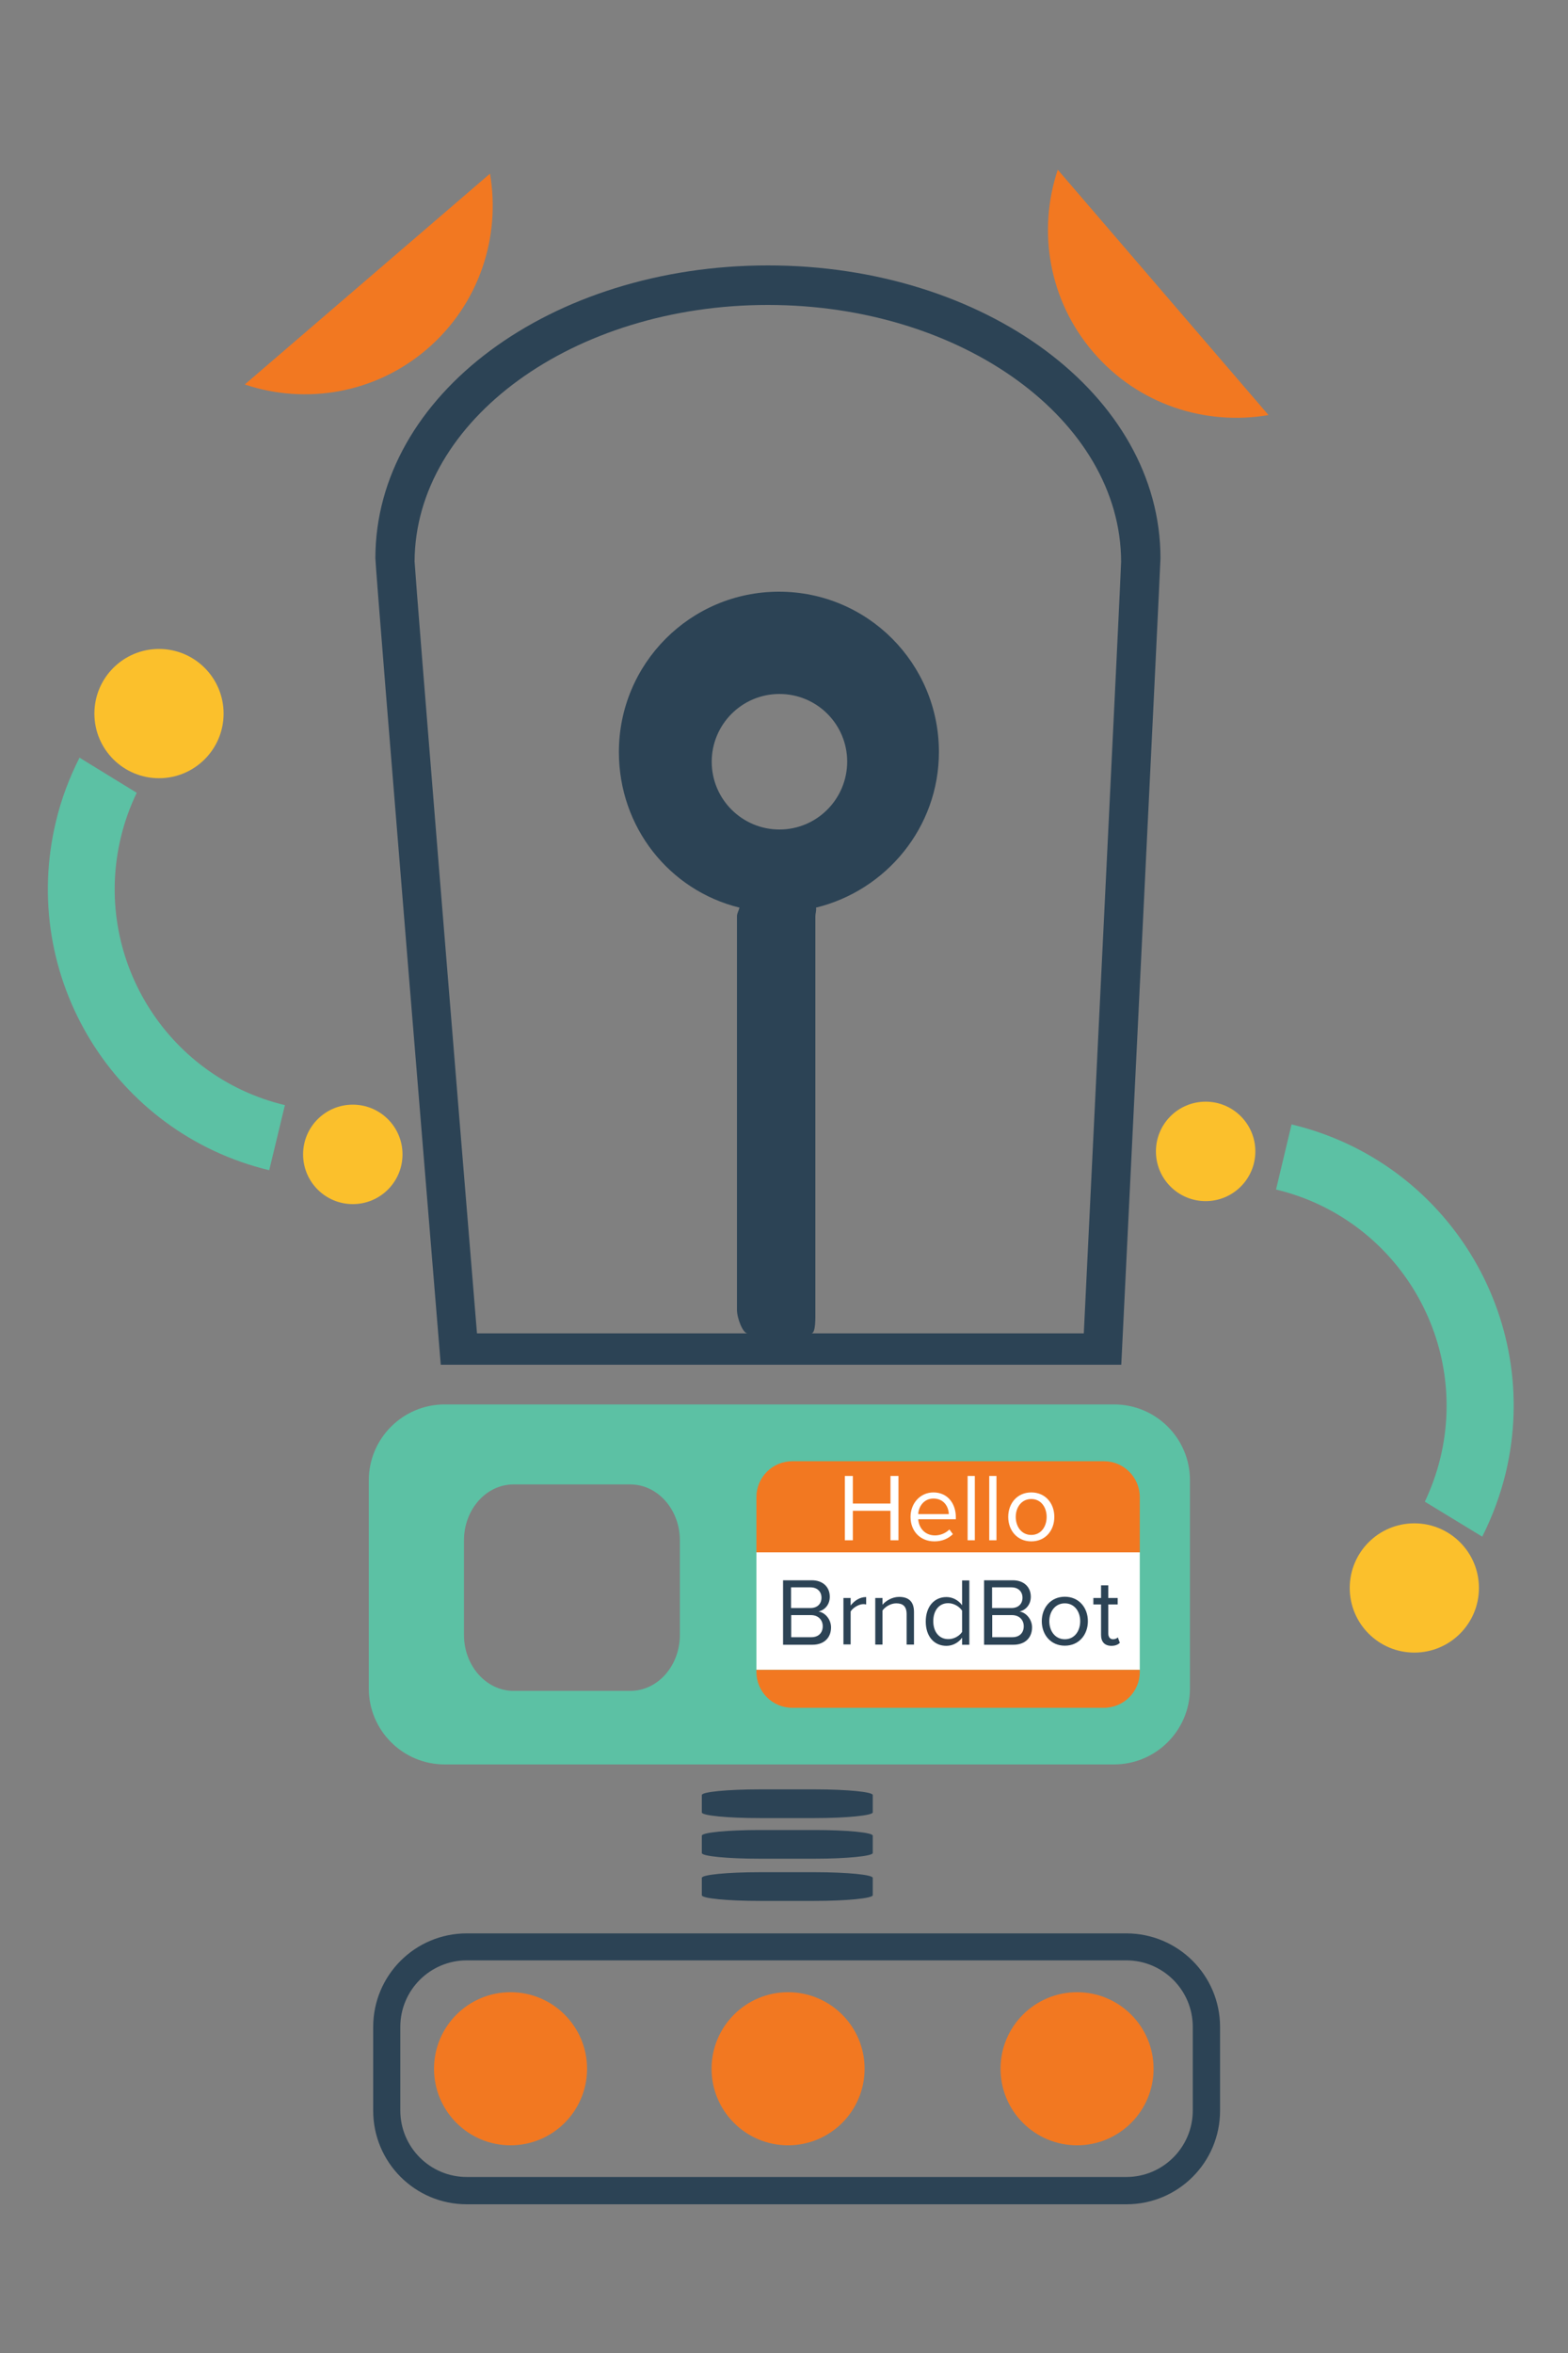 <?xml version="1.0" encoding="utf-8"?>
<!-- Generator: Adobe Illustrator 19.0.1, SVG Export Plug-In . SVG Version: 6.00 Build 0)  -->
<svg version="1.1" id="Layer_1" xmlns="http://www.w3.org/2000/svg" xmlns:xlink="http://www.w3.org/1999/xlink" x="0px" y="0px"
	 viewBox="0 0 100 150" style="enable-background:new 0 0 100 150;" xml:space="preserve">
<rect x="0" y="0" width="100" height="150" fill="#808080" stroke="none"/>
<path style="fill:#F27821;" d="M67.46,10.82c-1.3,3.88-0.59,8.32,2.27,11.64c2.86,3.33,7.14,4.69,11.17,4L67.46,10.82z"/>
<path style="fill:#F27821;" d="M15.61,24.51c3.88,1.3,8.32,0.59,11.64-2.27s4.69-7.14,4-11.17L15.61,24.51z"/>
<path style="fill:#2C4355;" d="M48.98,16.92c-13.83,0-25.04,8.24-25.04,18.67c0,0.76,4.17,51.41,4.17,51.41h43.4
	c0,0,2.5-50.99,2.5-51.41C74.01,25.16,62.8,16.92,48.98,16.92z M49.71,52.88c-2.38,0-4.32-1.93-4.32-4.32
	c0-2.38,1.93-4.32,4.32-4.32s4.32,1.93,4.32,4.32C54.02,50.95,52.09,52.88,49.71,52.88z M69.12,85H51.74c0.29,0,0.26-0.96,0.26-1.5
	V58.41c0-0.19,0.08-0.37,0.04-0.55c4.47-1.09,7.84-5.11,7.84-9.92c0-5.65-4.55-10.22-10.2-10.22S39.47,42.3,39.47,47.94
	c0,4.8,3.22,8.82,7.69,9.92C47.12,58.04,47,58.22,47,58.41V83.5c0,0.54,0.38,1.5,0.67,1.5H30.42c-1.24-15-3.88-47.49-3.98-49.21
	c0.04-9.01,10.13-16.35,22.53-16.35c12.41,0,22.51,7.36,22.53,16.37C71.46,37.13,69.99,67,69.12,85z"/>
<g>
	<path style="fill:#2C4355;" d="M51.98,115.9h-3.54c-2.03,0-3.68-0.16-3.68-0.36v-1.11c0-0.2,1.65-0.36,3.68-0.36h3.54
		c2.03,0,3.68,0.16,3.68,0.36v1.11C55.65,115.73,54.01,115.9,51.98,115.9z"/>
	<path style="fill:#2C4355;" d="M51.98,118.49h-3.54c-2.03,0-3.68-0.16-3.68-0.36v-1.11c0-0.2,1.65-0.36,3.68-0.36h3.54
		c2.03,0,3.68,0.16,3.68,0.36v1.11C55.65,118.32,54.01,118.49,51.98,118.49z"/>
	<path style="fill:#2C4355;" d="M51.98,121.18h-3.54c-2.03,0-3.68-0.16-3.68-0.36v-1.11c0-0.2,1.65-0.36,3.68-0.36h3.54
		c2.03,0,3.68,0.16,3.68,0.36v1.11C55.65,121.01,54.01,121.18,51.98,121.18z"/>
</g>
<path style="fill:#2C4355;" d="M71.83,124.97c2.34,0,4.24,1.9,4.24,4.24v5.33c0,2.34-1.9,4.24-4.24,4.24H29.77
	c-2.34,0-4.24-1.9-4.24-4.24v-5.33c0-2.34,1.9-4.24,4.24-4.24H71.83 M71.83,123.25H29.77c-3.3,0-5.97,2.67-5.97,5.97v5.33
	c0,3.3,2.67,5.97,5.97,5.97h42.07c3.3,0,5.97-2.67,5.97-5.97v-5.33C77.81,125.92,75.13,123.25,71.83,123.25L71.83,123.25z"/>
<circle style="fill:#F27821;" cx="68.69" cy="131.88" r="4.88"/>
<circle style="fill:#F27821;" cx="50.26" cy="131.88" r="4.88"/>
<circle style="fill:#F27821;" cx="32.56" cy="131.88" r="4.88"/>
<circle style="fill:#FBC02C;" cx="76.89" cy="73.4" r="3.17"/>
<g>
	<path style="fill:#5CC1A4;" d="M91.87,92.9c-0.24,1-0.58,1.94-1,2.83l0,0l3.66,2.23c0.64-1.27,1.15-2.63,1.5-4.07
		c2.36-9.9-3.75-19.85-13.66-22.21l-0.99,4.15C88.98,77.65,93.68,85.29,91.87,92.9z"/>
</g>
<circle style="fill:#FBC02C;" cx="90.2" cy="101.23" r="4.12"/>
<g>
	<g>
		<path style="fill:#5CC1A4;" d="M7.71,53.37c0.24-1,0.58-1.94,1.01-2.83l0,0L5.07,48.3c-0.64,1.27-1.16,2.62-1.5,4.06
			c-2.39,9.9,3.71,19.86,13.6,22.24l1-4.15C10.56,68.63,5.88,60.97,7.71,53.37z"/>
	</g>
	<circle style="fill:#FBC02C;" cx="22.5" cy="73.59" r="3.17"/>
	<circle style="fill:#FBC02C;" cx="10.14" cy="45.49" r="4.12"/>
</g>
<path style="fill:#5CC1A4;" d="M71.05,89.53H28.36c-2.67,0-4.84,2.17-4.84,4.84v13.27c0,2.67,2.17,4.84,4.84,4.84h42.69
	c2.67,0,4.84-2.17,4.84-4.84V94.36C75.89,91.69,73.72,89.53,71.05,89.53z M43.36,104.22c0,1.97-1.41,3.57-3.16,3.57h-7.45
	c-1.74,0-3.16-1.6-3.16-3.57V98.2c0-1.97,1.41-3.57,3.16-3.57h7.45c1.74,0,3.16,1.6,3.16,3.57V104.22z"/>
<g>
	<g>
		<rect x="48.24" y="98.96" style="fill:#FFFFFF;" width="24.45" height="7.49"/>
	</g>
	<g>
		<path style="fill:#F27821;" d="M72.69,95.44c0-1.26-1.02-2.29-2.29-2.29H50.53c-1.26,0-2.29,1.02-2.29,2.29v3.52h24.45V95.44z"/>
	</g>
	<g>
		<path style="fill:#F27821;" d="M48.24,106.58c0,1.26,1.02,2.29,2.29,2.29H70.4c1.26,0,2.29-1.02,2.29-2.29v-0.13H48.24V106.58z"/>
	</g>
	<g>
		<path style="fill:#FFFFFF;" d="M56.79,98.19v-1.88h-2.4v1.88h-0.51v-4.1h0.51v1.76h2.4v-1.76h0.51v4.1H56.79z"/>
		<path style="fill:#FFFFFF;" d="M58.07,96.7c0-0.86,0.61-1.56,1.46-1.56c0.9,0,1.43,0.7,1.43,1.59v0.12h-2.4
			c0.04,0.56,0.43,1.03,1.07,1.03c0.34,0,0.68-0.14,0.92-0.38l0.22,0.3c-0.3,0.29-0.69,0.46-1.18,0.46
			C58.71,98.26,58.07,97.63,58.07,96.7z M59.53,95.53c-0.63,0-0.95,0.54-0.97,0.99h1.95C60.5,96.07,60.21,95.53,59.53,95.53z"/>
		<path style="fill:#FFFFFF;" d="M61.71,98.19v-4.1h0.46v4.1H61.71z"/>
		<path style="fill:#FFFFFF;" d="M63.09,98.19v-4.1h0.46v4.1H63.09z"/>
		<path style="fill:#FFFFFF;" d="M64.3,96.7c0-0.86,0.57-1.56,1.47-1.56s1.47,0.69,1.47,1.56s-0.57,1.56-1.47,1.56
			S64.3,97.56,64.3,96.7z M66.75,96.7c0-0.6-0.35-1.14-0.98-1.14s-0.99,0.54-0.99,1.14c0,0.61,0.36,1.15,0.99,1.15
			S66.75,97.31,66.75,96.7z"/>
	</g>
	<g>
		<path style="fill:#2C4355;" d="M49.94,104.84v-4.1h1.83c0.71,0,1.15,0.43,1.15,1.05c0,0.52-0.34,0.86-0.72,0.94
			c0.44,0.07,0.8,0.52,0.8,1.01c0,0.66-0.44,1.11-1.19,1.11H49.94z M52.39,101.85c0-0.37-0.25-0.66-0.71-0.66h-1.23v1.32h1.23
			C52.14,102.51,52.39,102.23,52.39,101.85z M52.47,103.67c0-0.38-0.26-0.71-0.76-0.71h-1.25v1.41h1.25
			C52.18,104.38,52.47,104.11,52.47,103.67z"/>
		<path style="fill:#2C4355;" d="M53.79,104.84v-2.97h0.46v0.48c0.24-0.31,0.58-0.54,0.99-0.54v0.47c-0.06-0.01-0.11-0.02-0.18-0.02
			c-0.28,0-0.67,0.23-0.81,0.47v2.1H53.79z"/>
		<path style="fill:#2C4355;" d="M57.82,104.84v-1.94c0-0.52-0.26-0.69-0.66-0.69c-0.36,0-0.71,0.22-0.88,0.46v2.17h-0.46v-2.97
			h0.46v0.43c0.21-0.25,0.62-0.5,1.06-0.5c0.62,0,0.95,0.31,0.95,0.96v2.08H57.82z"/>
		<path style="fill:#2C4355;" d="M61.36,104.84v-0.44c-0.22,0.3-0.58,0.52-1,0.52c-0.78,0-1.32-0.59-1.32-1.55
			c0-0.95,0.54-1.56,1.32-1.56c0.4,0,0.76,0.2,1,0.52v-1.58h0.46v4.1H61.36z M61.36,104.03v-1.35c-0.17-0.26-0.52-0.48-0.89-0.48
			c-0.6,0-0.95,0.49-0.95,1.15c0,0.66,0.36,1.14,0.95,1.14C60.83,104.5,61.19,104.29,61.36,104.03z"/>
		<path style="fill:#2C4355;" d="M62.76,104.84v-4.1h1.83c0.71,0,1.15,0.43,1.15,1.05c0,0.52-0.34,0.86-0.72,0.94
			c0.44,0.07,0.8,0.52,0.8,1.01c0,0.66-0.44,1.11-1.19,1.11H62.76z M65.21,101.85c0-0.37-0.25-0.66-0.71-0.66h-1.23v1.32h1.23
			C64.96,102.51,65.21,102.23,65.21,101.85z M65.29,103.67c0-0.38-0.26-0.71-0.76-0.71h-1.25v1.41h1.25
			C65,104.38,65.29,104.11,65.29,103.67z"/>
		<path style="fill:#2C4355;" d="M66.44,103.35c0-0.86,0.57-1.56,1.47-1.56s1.47,0.7,1.47,1.56s-0.57,1.56-1.47,1.56
			S66.44,104.21,66.44,103.35z M68.89,103.35c0-0.6-0.35-1.14-0.98-1.14s-0.99,0.54-0.99,1.14c0,0.61,0.36,1.15,0.99,1.15
			S68.89,103.96,68.89,103.35z"/>
		<path style="fill:#2C4355;" d="M70.22,104.22v-1.94h-0.49v-0.41h0.49v-0.81h0.46v0.81h0.6v0.41h-0.6v1.84
			c0,0.22,0.1,0.38,0.3,0.38c0.13,0,0.25-0.05,0.31-0.12l0.13,0.35c-0.12,0.11-0.28,0.19-0.55,0.19
			C70.44,104.91,70.22,104.66,70.22,104.22z"/>
	</g>
</g>
</svg>
